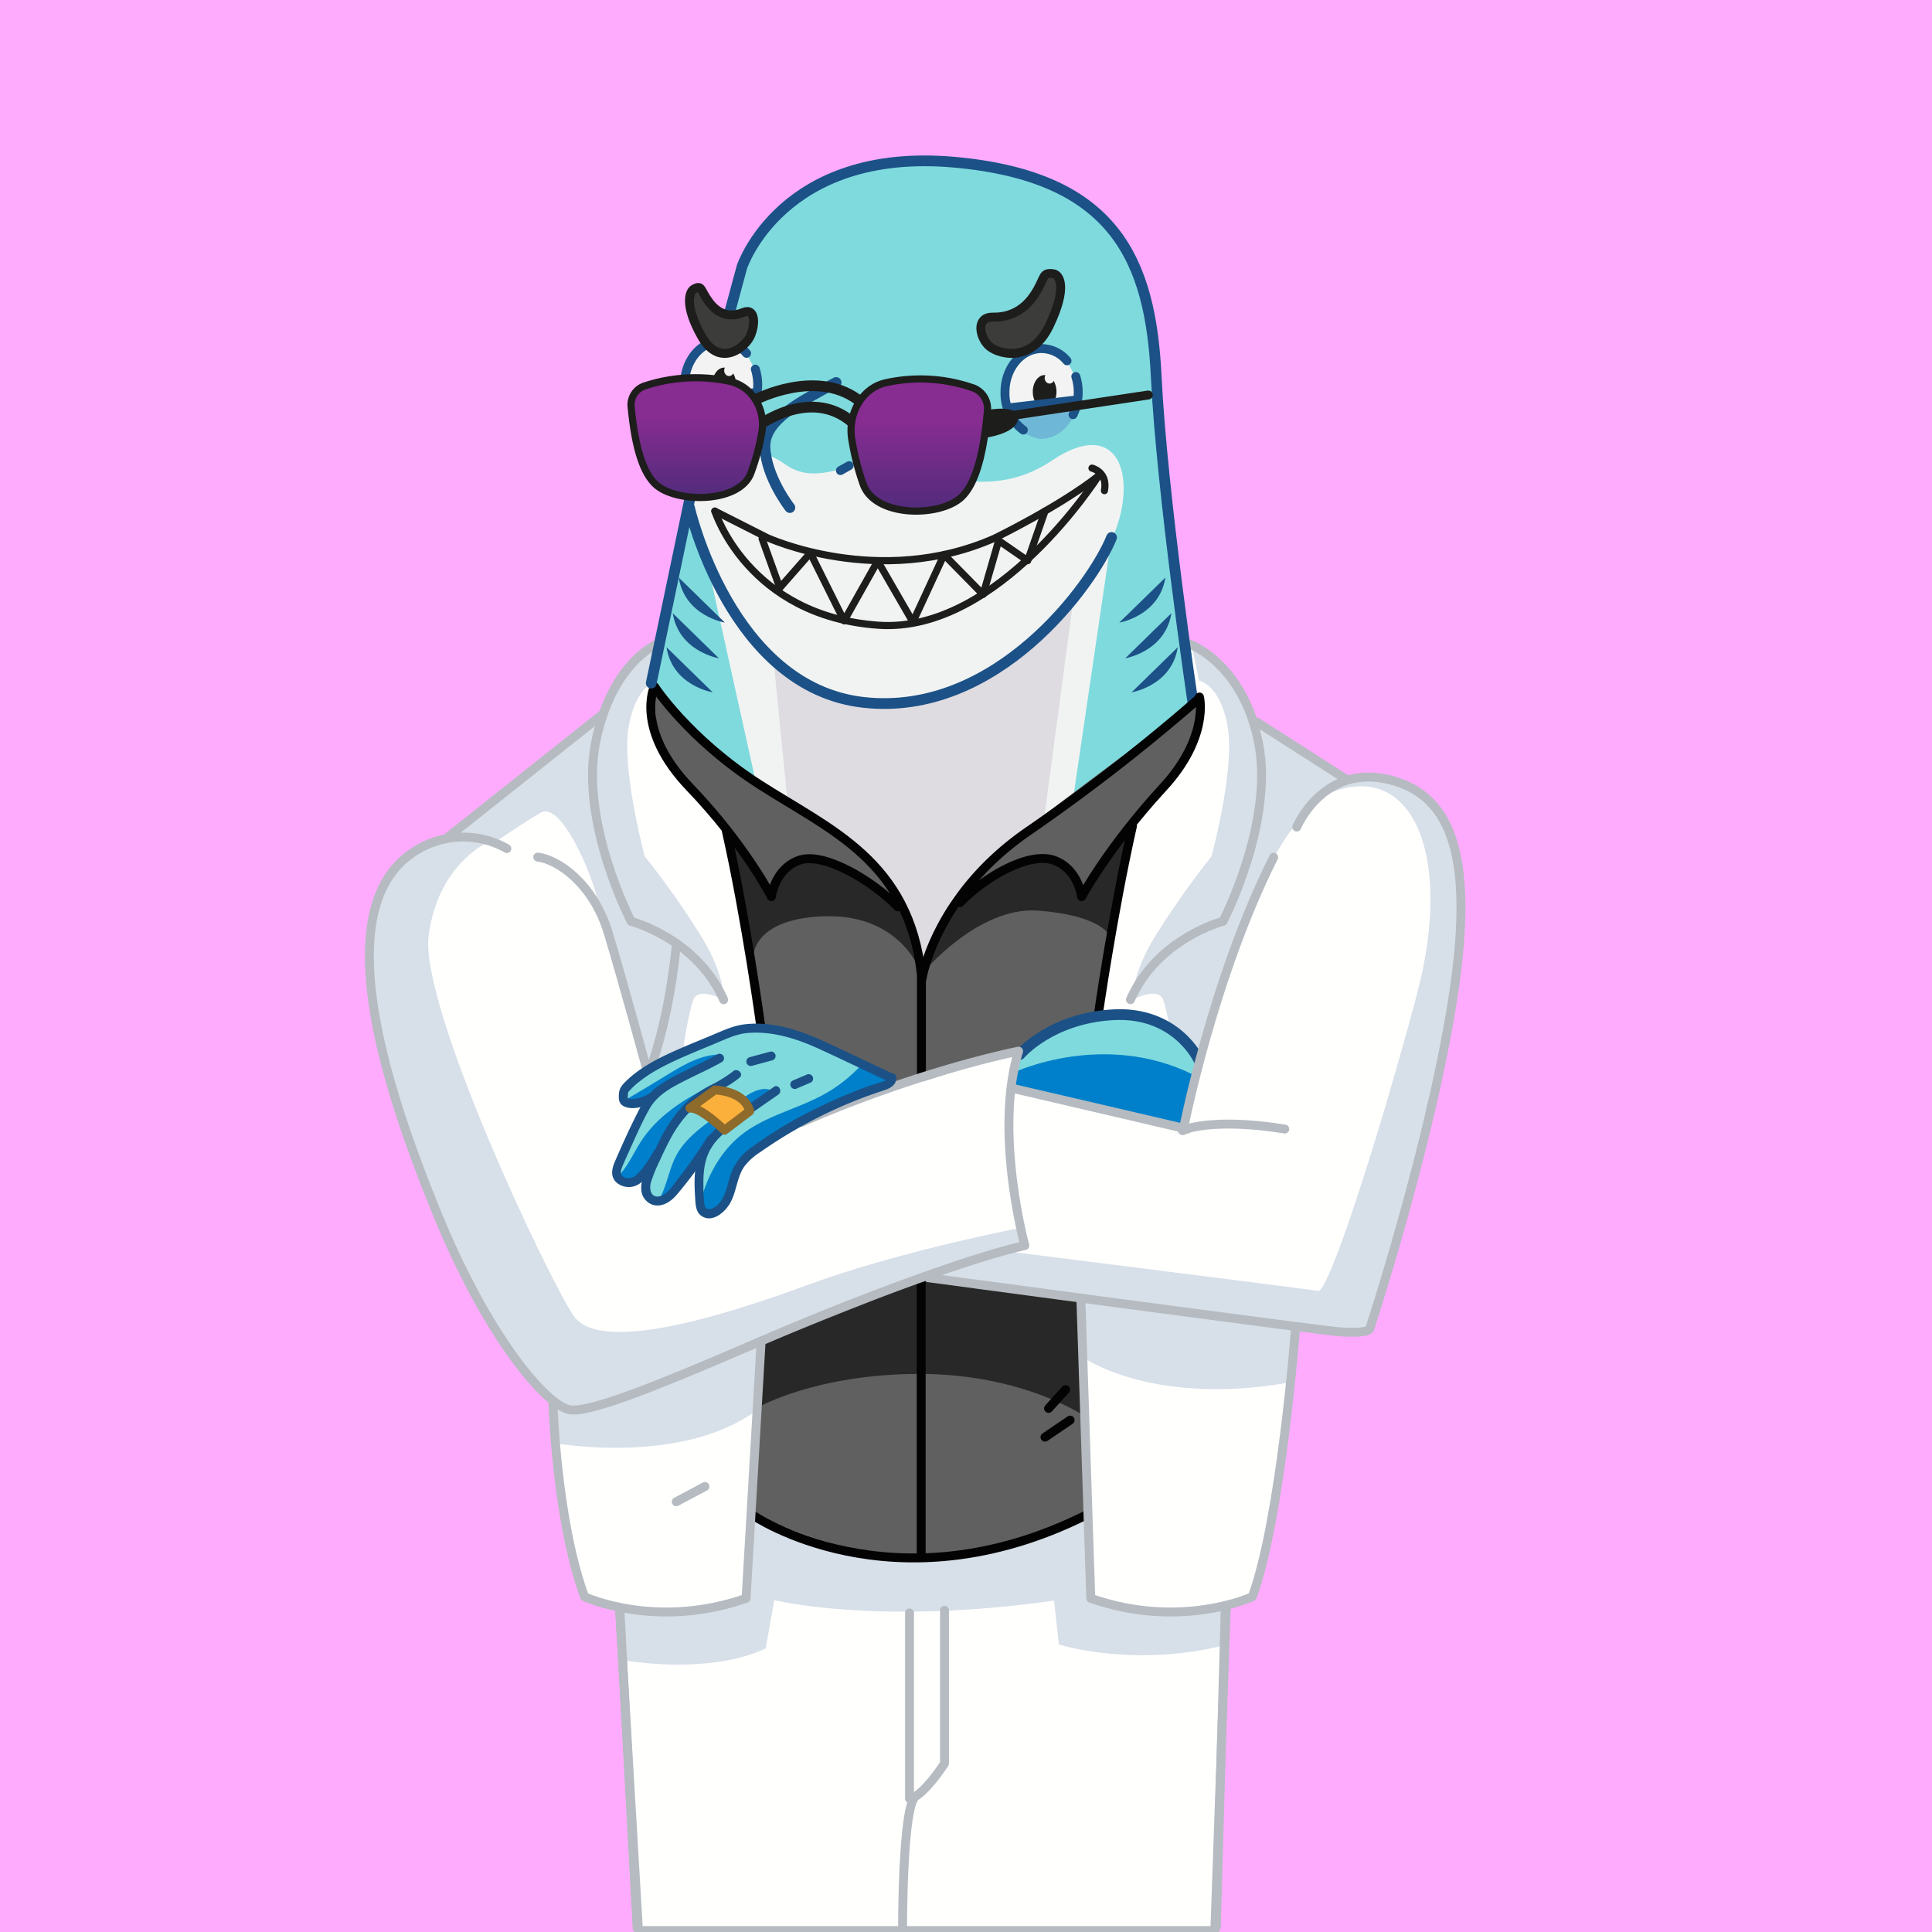 <svg xmlns="http://www.w3.org/2000/svg" xmlns:xlink="http://www.w3.org/1999/xlink" viewBox="0 0 600 600"><defs><style>.cls-1{fill:#ffabfd;}.cls-2{fill:#fffffe;}.cls-3{fill:#7fdadd;}.cls-4{fill:#f1f3f3;}.cls-13,.cls-14,.cls-16,.cls-20,.cls-21,.cls-22,.cls-24,.cls-27,.cls-5,.cls-9{fill:none;}.cls-5{stroke:#b5bbc0;}.cls-13,.cls-16,.cls-20,.cls-21,.cls-22,.cls-27,.cls-5,.cls-9{stroke-linecap:round;stroke-linejoin:round;}.cls-13,.cls-20,.cls-21,.cls-27,.cls-5{stroke-width:2.77px;}.cls-6{fill:#606060;}.cls-7{fill:#282828;}.cls-8{fill:#d7dfe8;}.cls-20,.cls-9{stroke:#1b5186;}.cls-22,.cls-9{stroke-width:3.33px;}.cls-10{fill:#dedbe1;}.cls-11{fill:#0080ca;}.cls-12{fill:#1b5186;}.cls-13{stroke:#030304;}.cls-14{stroke:#6fb7d6;stroke-width:0.56px;}.cls-14,.cls-24{stroke-miterlimit:10;}.cls-15{fill:#007fcc;}.cls-16,.cls-21,.cls-22,.cls-24{stroke:#1d1d1b;}.cls-16,.cls-24{stroke-width:2.22px;}.cls-17{fill:#f2f3f2;}.cls-18{fill:#1d1d1b;}.cls-19{fill:#6fb7d6;}.cls-23{fill:url(#Degradado_sin_nombre_4);}.cls-25{fill:url(#Degradado_sin_nombre_4-2);}.cls-26{fill:#fbb03b;}.cls-27{stroke:#8e6a2b;}.cls-28{fill:#3c3c3b;}</style><linearGradient id="Degradado_sin_nombre_4" x1="8290.43" y1="160.34" x2="8290.43" y2="129.27" gradientTransform="matrix(-1, 0, 0, 1, 8506.83, 0)" gradientUnits="userSpaceOnUse"><stop offset="0" stop-color="#452b76"/><stop offset="1" stop-color="#872c91"/></linearGradient><linearGradient id="Degradado_sin_nombre_4-2" x1="285.49" y1="165.17" x2="285.49" y2="130.89" gradientTransform="matrix(1, 0, 0, 1, 0, 0)" xlink:href="#Degradado_sin_nombre_4"/></defs><g id="Capa_3" data-name="Capa 3"><g id="a"><rect class="cls-1" width="600" height="600"/></g><path class="cls-2" d="M231.61,495.82l2-25.4S253,483.36,285.9,483.36s53.28-14.76,53.28-14.76v26.79s11.31,6.16,22.05,5.3,19.63-2.29,19.63-2.29l-3.58,101.16h-179l-5.95-100.88s5.44,2.58,19.62,1.72S231.61,495.82,231.61,495.82Z"/></g><g id="Capa_2" data-name="Capa 2"><path class="cls-3" d="M201.29,212s29.13,79.69,74.09,83.74,92-57.69,95.12-65.8S368,202.31,368,202.31s-5.13-62-10.84-99.07c-4.43-28.83-17.47-51.7-65.32-52.67s-62,32.31-63.72,38.09S203.6,204.63,201.29,212Z"/><path class="cls-4" d="M219.35,173.43l15,67.7s18.45,13.44,27.68,26.36,20.56,44,28.46,43.22S332,256.59,332,256.59l13.19-89.68s-28.94,48.66-59.9,50.57C238.29,220.38,231,192.67,219.35,173.43Z"/><path class="cls-5" d="M231.61,495.82l2-25.4S253,483.36,285.9,483.36s53.28-14.76,53.28-14.76v26.79s11.31,6.16,22.05,5.3,19.63-2.29,19.63-2.29l-3.58,101.16h-179l-5.95-100.88s5.44,2.58,19.62,1.72S231.61,495.82,231.61,495.82Z"/><path class="cls-6" d="M234.23,470.22s14.82,13.69,49.22,13.69,54.31-13.47,54.31-13.47l-1.7-67.66-48.2-6.11-50.35,19.57Z"/><path class="cls-2" d="M237.51,416.24s-2.37,30.78-2.83,38.14-3.39,42.09-3.39,42.09-9.51,5.54-25,4.41-24.44-4.75-24.44-4.75-7.58-30.33-8.94-40.85a134.4,134.4,0,0,1-1-19.69s1.81,2.72,7.8,2.27S237.51,416.24,237.51,416.24Z"/><path class="cls-2" d="M318.51,386.54s-6.09-19.42-5.53-35.86S316.53,327,316.53,327s-36.71,8.22-42.95,11.2S241,352.1,234,357.62,227.38,371,225,373.78s-5.11,3.55-5.82,2.41-2-10.49-2-10.49l1-8.36s-5.38,11.48-11,14-5.67.57-6.1-1.13.57-6.66.57-6.66-4.68,5.81-8.08,3,1.7-11.48,3-14,5-10.77,5-10.77-6.95,1.56-8.08.57,4.39-7.66,4.39-7.66l2.7-2.12s25.08-12.62,32-13.33,4.68-.42,4.68-.42l-11.77-62.51s-17.72-18.14-21-23.81-.7-18.71-.7-18.71l-.57-12.19s-9.92,8.36-12.47,12.47a25.38,25.38,0,0,0-3.26,8.08l-46.64,37.56s-16.3-1.13-24.09,21.69S122.63,343,135.81,378s32.46,55.28,37.14,58.26,11.76,1.27,14.46.56S284.5,395.61,318.51,386.54Z"/><path class="cls-2" d="M340.62,315.53l12.48-61.37s13.74-12.9,17.15-21.69,1.18-19.17,1.18-19.17l-2-13.31s10.85,7,13.26,10.65,5.53,12.48,5.53,12.48l30.19,19.7a24.37,24.37,0,0,1,24.23,5.1C454.3,258.12,458.12,278,451,313s-23,94.11-23.82,96.09a16.53,16.53,0,0,1-3.26,4.26s-16.15-.43-18.56-.71l-2.41-.29s-2.84,32.32-5.39,44.65-8.36,39.12-8.36,39.12a102.29,102.29,0,0,1-20.41,4.54c-10.21,1-29.34-4-29.34-4l-3.69-93.12-50.31-6.81L318,386.82s-3.83-27.35-4.4-33.31a149.49,149.49,0,0,1-.28-15l.85-1.28,53.29,13.19L372.8,329s-7.37-10.77-16.59-13.6S340.62,315.53,340.62,315.53Z"/><path class="cls-6" d="M281.49,283.28s-6.68-16.89-32.07-30.62-46.07-39.29-46.07-39.29-.27,13.27,2.26,19.69,20.24,25.11,20.24,25.11l7.49,35.77,3,24.66a236.1,236.1,0,0,1,23.31,8,205.89,205.89,0,0,1,20,10.39l7.32-1.27,31.89-10.11s10.2-7.5,13.37-8.58a92.43,92.43,0,0,1,9-2.26L352,254.56s15.17-15.36,17.79-22.95A40.89,40.89,0,0,0,372,217.52s-54.83,40.11-64.95,49.41-20.77,38.57-20.77,38.57Z"/><path class="cls-7" d="M235.44,437.05s18.05-10.37,50.16-10.37,51.28,13.14,51.28,13.14l-1.08-36.27-46.68-6.95-52.84,21.19Z"/><path class="cls-7" d="M226.51,259.83l7.33,38.27s-1.24-12.67,21.87-13.54,29.57,16,29.57,16-2-13.54-2.61-14.78-8.82-11.68-22.11-17.4-18.89,4.35-19.26,5.35-2.24,4.47-2.24,4.47S235.33,266.17,226.51,259.83Z"/><path class="cls-7" d="M286.28,302.45s-1.49-15.28,18.14-27.71,24.85-7.46,27.21-5.22,4.35,8.82,4.35,8.82l15.41-22.49L344.18,290s-3.11-5.84-21.87-7.2S286.28,302.45,286.28,302.45Z"/><path class="cls-8" d="M218,291.15a269.19,269.19,0,0,0-17.76-25.21s-7.31-27.07-5-40.25,8.88-14.32,8.88-14.32L204,200.06s-15,11.17-19.05,30.65,9.65,49.48,9.65,49.48l15.85,14.68s-2.87,14.47-4.73,22.92-2.86,12.6-2.86,12.6l9.16-3.87s1.72-11.74,3.3-16,9.45,0,9.45,0S225.31,303.32,218,291.15Z"/><path class="cls-8" d="M151.2,261.76s-15.12,6.68-18.07,28.67,37.11,106.6,45,118.19,44,1,72.84-9.62,66.95-17.87,66.95-17.87l.39,4.71S279,398,249,411.17s-64.59,29.06-72.25,25.92-26.51-20.82-42.8-65.58-23.76-76.76-15.12-95.61S151.2,261.76,151.2,261.76Z"/><path class="cls-8" d="M194.78,279.83c-.47-.7-11.21-20.32-10.86-35.38s1.29-20.08,1.29-20.08l-44.83,35.49s5.6.7,8.4.94a14.59,14.59,0,0,1,4.56,1.05s8.4-5.84,14.59-9.46,16,18.45,18.21,29.3l14.48,49.85,2.21-1.15s5.84-27.68,6-30.25.46-6.54.46-6.54S195.25,280.53,194.78,279.83Z"/><path class="cls-8" d="M358.5,291.15a267.12,267.12,0,0,1,17.76-25.21s7.3-27.07,5-40.25-8.88-14.32-8.88-14.32L370,200s17.53,11.2,21.54,30.68-9.64,49.48-9.64,49.48L369.76,292s-.81,17.31,1.05,25.76,2.87,12.6,2.87,12.6l-9.17-3.87s-1.72-11.74-3.29-16-9.45,0-9.45,0S351.19,303.32,358.5,291.15Z"/><path class="cls-8" d="M389.72,223.11l26.86,19.49a69.16,69.16,0,0,0-23.79,29.63c-8.14,19.65-20.27,55.11-20.27,55.11l-6-7.37-2.31-24.56L383,279.29s9.37-17,10-34.54S389.72,223.11,389.72,223.11Z"/><path class="cls-5" d="M369.34,200s16.65,5.83,21.53,30.68-11.05,55.44-11.05,55.44-20.33,5.21-28.76,24.33"/><path class="cls-8" d="M193.54,433.34c-14,5-17.52,5.4-20.69,1.86v13.05s38.4,6.89,61.88-10.07l1.65-21.74S207.52,428.3,193.54,433.34Z"/><path class="cls-8" d="M193.79,515.62s26.24,4.75,44-3.71l2.67-15s32,8,86.89.15l1.49,13.64S351.7,518,380,511l.45-11.71s-5,2.22-20,.89-21.5-5-21.5-5l-.74-24.76S318,483.3,287.5,483.3a116.12,116.12,0,0,1-54-13.94l-2.23,27.11s-12,3.43-21.34,3.58a166.47,166.47,0,0,1-16.91-.59Z"/><path class="cls-8" d="M336.06,402.78l1,19.19s21.62,14.91,63.93,7.27l2-16.91Z"/><path class="cls-8" d="M312.64,388.6s93.57,11.75,96.74,12.31,18.45-46.41,30.56-91.71-2.42-75.67-30-61.5c0,0,5.6-10.26,25-5.41s19,33.36,17,60.39-25.72,108.85-27,110-7.83,1.67-20.69-.38-116.3-15.6-116.3-15.6Z"/><path class="cls-9" d="M224.05,106.42l6.37-23.54s12.4-37.32,66-32.5c50,4.5,60.92,30.57,62.66,66.65s11.38,101.1,11.38,101.1"/><path class="cls-10" d="M244.58,249.11l-4.31-43.82a59.91,59.91,0,0,0,38.55,13.21c29.27-.58,54.2-29.81,54.2-29.81l-8.83,66s-25.69,20.42-28.05,23.85-9,21.27-9,21.27a151,151,0,0,0-12-26.21c-8.16-14.18-30.5-24.49-30.5-24.49"/><path class="cls-4" d="M214.12,155.41s4.65-8.68,9.14-12.64,13.87-3.39,20.07,1.09,11.87,4,23.58,0,35.65,15.4,59.76-.82S355,155.09,341,175s-35.32,46.65-72.91,43.16S214.92,172.59,214.12,155.41Z"/><path class="cls-3" d="M368.11,350.19h-3.22l-50.17-12.67s-1.82-12.57,11.5-17.3,23.52-6.44,34.26-2.58a17.32,17.32,0,0,1,11.71,13.65Z"/><path class="cls-11" d="M315.26,332.9s27.61-12.89,55.32.86L368,349.23l-7.84-.22-46-11.8Z"/><path class="cls-5" d="M200.47,336s6.76-15.2,9.46-41.51"/><path class="cls-5" d="M201.46,334.3s-7.87-29-12.55-44.51S173.17,266.91,167,266.18"/><line class="cls-5" x1="138.62" y1="260.37" x2="187.25" y2="221.74"/><path class="cls-12" d="M207,201l14.33,14S208.84,213,207,201Z"/><path class="cls-12" d="M208.93,190.43l14.33,14S210.82,202.39,208.93,190.43Z"/><path class="cls-12" d="M210.79,179.36l14.33,14S212.68,191.32,210.79,179.36Z"/><path class="cls-12" d="M365.77,201l-14.33,14S363.88,213,365.77,201Z"/><path class="cls-12" d="M363.79,190.43l-14.33,14S361.9,202.39,363.79,190.43Z"/><path class="cls-12" d="M361.93,179.36l-14.33,14S360,191.32,361.93,179.36Z"/><path class="cls-13" d="M236.26,318.72s-4.54-33.36-10.69-60.65"/><path class="cls-13" d="M341,315.71s4.53-31.83,10.68-59.12"/><line class="cls-5" x1="390.37" y1="224.28" x2="418.06" y2="242.02"/><path class="cls-5" d="M402.71,256.86s8.14-19.5,28.38-14.81,27.14,24.92,19.74,70.33-25.42,100.2-25.42,100.2.25,1.72-9.62,1c-6.2-.46-127.59-16.78-127.59-16.78"/><path class="cls-9" d="M316.76,327.48s9.45-11.28,29-12.34S372.19,329,372.19,329"/><line class="cls-5" x1="314.47" y1="338" x2="368.74" y2="350.66"/><path class="cls-5" d="M367.14,351.05s8.91-4.12,31.86-.42"/><path class="cls-5" d="M367.42,351.13s9.13-47.14,28.13-84.9"/><path class="cls-13" d="M233.58,470.42s43.61,30.17,103.94,0"/><line class="cls-13" x1="286.08" y1="483.37" x2="286.08" y2="397.28"/><path class="cls-5" d="M171.7,435.13s1,36.64,9.83,60.75c0,0,22.14,10.33,50.17.49l4.68-79.93"/><path class="cls-5" d="M402.26,413.44s-4.48,58.33-13.34,82.44c0,0-22.13,10.33-50.17.49l-3.08-93"/><line class="cls-5" x1="210.02" y1="466.38" x2="218.93" y2="461.64"/><line class="cls-13" x1="324.53" y1="446.32" x2="332.33" y2="441.03"/><line class="cls-13" x1="325.64" y1="437.4" x2="330.94" y2="431.55"/><line class="cls-5" x1="192.47" y1="499.26" x2="197.86" y2="598.79"/><line class="cls-5" x1="282.46" y1="500.93" x2="282.46" y2="558.6"/><path class="cls-5" d="M293.32,500.09v47.57s-4.7,7.42-8.93,10.2-4.09,41.7-4.09,41.7"/><line class="cls-5" x1="380.53" y1="498.98" x2="377.74" y2="598.44"/><path class="cls-13" d="M203.25,213.22s10.51,16.18,32.53,30.36,46.54,23.72,50.38,59.24V334"/><path class="cls-5" d="M224.74,310.48C216.31,291.36,196,286.15,196,286.15s-15.94-30.6-11.06-55.44S204,200.06,204,200.06"/><path class="cls-13" d="M286.33,304s4-26,33.2-46a591.91,591.91,0,0,0,52.55-40.83"/><path class="cls-13" d="M203.18,213.3s-6.15,13.28,11.06,31.23,25.33,33.94,25.33,33.94,1-8.6,8.61-11.31,22.77,6.34,30.64,14.46"/><path class="cls-13" d="M372.51,216.46s3.12,12.46-11.28,28.07c-16.86,18.29-25.33,33.94-25.33,33.94s-1-8.6-8.61-11.31-21.25,5-29.12,13.12"/><path class="cls-5" d="M157.4,263.52a27.7,27.7,0,0,0-29.86,1.73c-25.82,18.32-7.24,74,8.5,112.33s33.94,59.27,41.07,60.26,33.69-10.33,60.5-21.89,62.95-25.19,80.66-29.13c0,0-9.67-35.23-1.94-60.37,0,0-30.27,5.88-67.41,22.11"/><path class="cls-14" d="M202.63,361.82a15.91,15.91,0,0,0,1-2S203.19,360.63,202.63,361.82Z"/><path class="cls-15" d="M224,327.48c0-3.47-13.34,1.63-18.69,4.9-4.43,2.71-10.46,5.87-12,9.73.54.66,2.32.61,6.6-.64a45.42,45.42,0,0,1,8.38-5.68C213.53,333.05,219.4,331.28,224,327.48Z"/><path class="cls-3" d="M233,358.25c7.54-6.06,17.38-12,25.83-16.71,4.61-2.56,11-4.86,14.47-8.83-10.74-5.68-33.84-16.65-43.22-13-13.89,5.35-34.6,12.76-35.57,17.08-.51,2.28-2,4.47-1.25,5.36q6.73-3.9,13.39-8c5.35-3.27,11-6.74,17.31-6.67-4.57,3.8-10.44,5.57-15.72,8.31a45.42,45.42,0,0,0-8.38,5.68c.85-.25,1.8-.54,2.86-.88a66.44,66.44,0,0,0-8.33,15.84c-1.46,4.32-2.45,7.15-2.38,8.83.48-.49,3.19,2.52,3.6,2,2.27-2.91,3.93-6,6-9.1,6.66-10.12,15.82-19.52,26.81-24.61-3.19,4.41-9.27,5.47-13.66,8.69-4.16,3-6.58,7.88-8.67,12.6q-2.91,6.63-5.33,13.47c-.13.36-.26.73-.38,1.11,0,1.92.73,3.4,3.06,3.52a4.44,4.44,0,0,0,1.08-.08c.72-1.21,4.94-3.75,5.43-5.05,1.31-3.5,3.66-4.95,5.46-8.21,2.46-4.47,4.42-7.1,8.54-10.11,3.52-2.58,6.23-5.37,9.89-7.74,2.58-1.68,2.1-3.26,4.44-1.27-1.93,1.36-2.07,1.13-4.05,2.41a46.13,46.13,0,0,0-16,18.08c-.9,4-1.83,9.69-.83,13,.2-.7,3.13,2.63,3.34,1.94C222.88,368.53,227,363.09,233,358.25Z"/><path class="cls-11" d="M276.89,334.78s-3.47-2.16-8.64-4.89A45.69,45.69,0,0,1,256,339.8c-8.45,4.7-18.4,6.72-25.93,12.78-6,4.84-10,11.91-12.15,19.32-.21.69-.4,1.39-.6,2.09.6,2,1.88,3.14,4.25,2.61,9-2-.45-11.18,13.78-20s17.63-11.11,25.34-14.23S277.56,337.42,276.89,334.78Z"/><path class="cls-15" d="M206.06,354.83c2.09-4.72,4.51-9.55,8.67-12.6,4.39-3.22,10.47-4.28,13.66-8.69-11,5.09-22.56,10.65-29.22,20.77-2,3.08-3.54,6.51-5.81,9.42a17.46,17.46,0,0,1-1.34,1.53c.07,1.59,1.1,2.16,3.6,2,3.36-.23,5.75-3.32,7-5.43.56-1.19,1-2,1-2a15.91,15.91,0,0,1-1,2c-1,2-2.25,5.15-2.28,7.59.12-.38.25-.75.38-1.11Q203.15,361.46,206.06,354.83Z"/><path class="cls-15" d="M240.18,339.12c-2.35-2-5.91-.41-8.5,1.27q-5.49,3.57-10.78,7.43c-4.12,3-8.26,6.28-10.72,10.75-1.8,3.27-2.59,7-3.9,10.47a23.17,23.17,0,0,1-1.79,3.81c6.82-1.24,14.85-16.42,14.85-16.42s-.57,1.9-1.16,4.53a46.13,46.13,0,0,1,16-18.08C236.18,341.6,238.25,340.47,240.18,339.12Z"/><path class="cls-12" d="M277.59,333.58c-7.27-3.37-14.47-6.87-21.76-10.21-7.53-3.46-16.06-6.26-24.48-5.27-3.66.43-6.8,1.94-10.16,3.35-3.2,1.34-6.41,2.64-9.59,4-6.09,2.67-12.46,5.66-17.26,10.38-1.19,1.18-2,2.11-2.13,3.83-.09,1.5-.12,2.95,1.35,3.8,2.82,1.6,7.51.09,9.87-1.71,1.4-1.07,0-3.48-1.4-2.4a10.68,10.68,0,0,1-3.87,1.7,7.07,7.07,0,0,1-1.83.24,4.42,4.42,0,0,1-.81-.06c-.16,0-.69-.24-.63-.16A6.79,6.79,0,0,0,195,340a1.41,1.41,0,0,1,.48-1.26,24.67,24.67,0,0,1,2.9-2.7c4.79-3.84,10.6-6.42,16.2-8.82,2.77-1.19,5.56-2.31,8.34-3.49,3.06-1.29,6-2.65,9.31-2.93,7.6-.64,15.2,1.76,22,4.88,7.36,3.36,14.63,6.91,22,10.31,1.61.74,3-1.65,1.4-2.4Z"/><path class="cls-12" d="M222.84,327.45c-4.11,2.33-8.47,4.2-12.66,6.39a41.09,41.09,0,0,0-6.52,4,18.54,18.54,0,0,0-4.89,6.22c-2.79,5.35-5.3,10.88-7.69,16.41-1,2.19-1.65,4.77.27,6.67a5.85,5.85,0,0,0,5.5,1.29c2-.54,3.51-2.26,4.77-3.85a33.68,33.68,0,0,0,3.67-5.49c.81-1.58-1.58-3-2.4-1.4a29.18,29.18,0,0,1-2.53,4,15.17,15.17,0,0,1-3.25,3.62c-1.08.74-3.1.88-4-.3-.62-.85-.12-2,.23-2.9.52-1.27,1.1-2.52,1.66-3.77,2.12-4.69,4.18-9.51,6.72-14,2.32-4.08,6.23-6.28,10.28-8.37s8.24-3.91,12.2-6.15a1.39,1.39,0,0,0-1.4-2.4Z"/><path class="cls-12" d="M227.69,332.7a43.12,43.12,0,0,1-7.29,4.46,34.06,34.06,0,0,0-6.58,4.53,42.85,42.85,0,0,0-9,12.53c-1.19,2.33-2.25,4.72-3.28,7.12s-2.52,5.05-2.4,7.75a5.26,5.26,0,0,0,3.92,5.17c2.79.57,5.23-1.09,7-3.09a126.31,126.31,0,0,0,12-16.65c1-1.51-1.45-2.91-2.4-1.4a150.35,150.35,0,0,1-9.35,13.33c-1.42,1.79-3.14,4.66-5.58,5.1-2.68.48-3.14-2.36-2.59-4.33a49.63,49.63,0,0,1,2.78-6.81c.9-2,1.85-4,2.9-6a38.89,38.89,0,0,1,8-10.75c4.14-3.75,9.61-5.42,13.87-9,1.37-1.15-.6-3.1-2-2Z"/><path class="cls-12" d="M240.33,337.55q-6,4.2-12.09,8.4c-3.33,2.32-6.65,4.75-9,8.09s-3.37,7.75-3.51,12c-.07,2.23.05,4.45.2,6.67.12,1.77.29,3.74,1.85,4.86,3.35,2.41,7.42-1.13,9-4,2-3.57,2.06-8,4.41-11.36a18.74,18.74,0,0,1,4.73-4.28c1.83-1.29,3.7-2.54,5.59-3.74q5.77-3.68,11.89-6.81a142.55,142.55,0,0,1,14.24-6.34c2.38-.91,4.78-1.73,7.2-2.54,1.94-.64,3.78-1.81,3.4-4.1-.29-1.76-3-1-2.68.74.08.44-4.39,1.67-4.86,1.83q-2.87,1-5.69,2.13-5.7,2.26-11.2,5A128.87,128.87,0,0,0,233,356.62a16.86,16.86,0,0,0-6.26,8.63c-1,3.16-1.52,7.11-4.31,9.3a4,4,0,0,1-2.31.95c-1,0-1.25-.81-1.38-1.68a46.28,46.28,0,0,1-.29-5.65c-.07-3.83.26-7.81,2.17-11.21,2-3.63,5.49-6.16,8.83-8.5,4.08-2.85,8.17-5.67,12.26-8.51,1.46-1,.07-3.42-1.4-2.4Z"/><path class="cls-12" d="M247.53,338l4.3-1.83a1.38,1.38,0,0,0-.33-2.53l-.37-.05a1.32,1.32,0,0,0-.7.19l-4.3,1.83a1.34,1.34,0,0,0-.64.83,1.39,1.39,0,0,0,1,1.7l.37.05a1.34,1.34,0,0,0,.7-.19Z"/><path class="cls-12" d="M233.54,331l6.2-1.68a1.39,1.39,0,1,0-.74-2.67l-6.2,1.67a1.39,1.39,0,1,0,.74,2.68Z"/><line class="cls-16" x1="229.19" y1="170.92" x2="236.06" y2="167.38"/><path class="cls-4" d="M224.49,161.54S244.8,173.19,274,173.8s60.59-20.4,60.59-20.4l3.76-3.15s-22.59,42.2-64.09,44S224.49,161.54,224.49,161.54Z"/><path class="cls-9" d="M214.12,157.63s12.6,55.83,54,60.5,71.31-36.76,77.09-51.22"/><line class="cls-9" x1="202.25" y1="212.15" x2="219.79" y2="128.27"/><path class="cls-9" d="M245.3,157.63S238,148.35,237.57,139c-.39-8.6,11.05-14.29,22.1-20.22"/><path class="cls-17" d="M334.59,119a15.54,15.54,0,0,1,.26,2.84c0,7.5-5.09,13.57-11.37,13.57-4.69,0-8.72-3.4-10.46-8.24C307.08,115.4,326,95,334.59,119Z"/><ellipse class="cls-18" cx="324.42" cy="121.66" rx="3.68" ry="5.18"/><ellipse class="cls-17" cx="325.95" cy="117.39" rx="1.52" ry="1.73"/><path class="cls-19" d="M322.87,136.31a13.37,13.37,0,0,1-10.56-10.22l23-1.48S332.62,136.43,322.87,136.31Z"/><path class="cls-20" d="M333.24,128.78a15.58,15.58,0,0,0,1.61-7,16,16,0,0,0-.75-4.85"/><path class="cls-20" d="M331.37,112.05a10.45,10.45,0,0,0-7.89-3.8c-6.28,0-11.37,6.07-11.37,13.56a14.18,14.18,0,0,0,5.69,11.75"/><line class="cls-20" x1="334.27" y1="124.21" x2="313.32" y2="126.68"/><path class="cls-17" d="M235.07,116.64a16.6,16.6,0,0,1,.25,2.85c0,7.49-5.09,13.57-11.37,13.57-4.69,0-8.72-3.4-10.45-8.24C207.55,113.08,226.43,92.7,235.07,116.64Z"/><ellipse class="cls-18" cx="224.9" cy="119.34" rx="3.68" ry="5.18"/><ellipse class="cls-17" cx="226.42" cy="115.06" rx="1.52" ry="1.73"/><path class="cls-19" d="M223.34,134a13.38,13.38,0,0,1-10.55-10.22l23-1.48S233.09,134.11,223.34,134Z"/><path class="cls-20" d="M233.71,126.46a16,16,0,0,0,.86-11.82"/><path class="cls-20" d="M231.85,109.73a10.49,10.49,0,0,0-7.9-3.8c-6.27,0-11.36,6.07-11.36,13.56a14.19,14.19,0,0,0,5.68,11.75"/><line class="cls-20" x1="234.74" y1="121.89" x2="213.79" y2="124.36"/><path class="cls-16" d="M222,158.73c8.45,4.3,16.24,8.23,16.24,8.23s34.76,16,70.55.21c0,0,20.18-9.79,32.35-19.38"/><path class="cls-16" d="M222,158.73s10.28,32.68,50.94,35.45c37.2,2.53,68.2-46.39,68.2-46.39"/><polyline class="cls-16" points="236.68 167.28 242.17 182.55 251.66 171.75 262.14 192.79 272.58 174.25 283.51 193.17 293.18 172.27 305.31 184.61 310.14 167.9 319.16 174.13 324.53 158.73"/><path class="cls-16" d="M339.12,145.38s5,1.15,3.87,7"/><path class="cls-12" d="M263,143.42l-2.69,1.52a1.39,1.39,0,0,0-.5,1.9,1.37,1.37,0,0,0,.83.64,1.48,1.48,0,0,0,1.07-.14l2.69-1.52a1.39,1.39,0,0,0,.5-1.9,1.4,1.4,0,0,0-.83-.64,1.47,1.47,0,0,0-1.07.14Z"/><path class="cls-18" d="M305.71,136s10.06-1.22,10.43-5.94-9.45-2.73-9.45-2.73Z"/><line class="cls-21" x1="307.72" y1="130.03" x2="356.63" y2="122.67"/><path class="cls-22" d="M234.88,124s18.23-9.46,31.37,0"/><path class="cls-22" d="M234.88,132.62s17.94-13.94,31.37,0"/><path class="cls-23" d="M226.46,118.39c7,1.44,11.51,8.71,10.09,16.14a69.19,69.19,0,0,1-3.45,12.61c-3.79,9.21-22.87,9.07-29.27,3.49-5.29-4.61-7-15.91-7.82-24.18a6.19,6.19,0,0,1,4-6.53A50.7,50.7,0,0,1,226.46,118.39Z"/><path class="cls-24" d="M226.46,118.39c7,1.44,11.51,8.71,10.09,16.14a69.19,69.19,0,0,1-3.45,12.61c-3.79,9.21-22.87,9.07-29.27,3.49-5.29-4.61-7-15.91-7.82-24.18a6.19,6.19,0,0,1,4-6.53A50.7,50.7,0,0,1,226.46,118.39Z"/><path class="cls-25" d="M275.05,118.88c-7.24,1.59-11.95,9.61-10.48,17.8a79.65,79.65,0,0,0,3.58,13.93c3.94,10.16,23.73,10,30.38,3.85,5.49-5.1,7.28-17.56,8.11-26.69a6.89,6.89,0,0,0-4.15-7.21A49.73,49.73,0,0,0,275.05,118.88Z"/><path class="cls-24" d="M275.05,118.88c-7.24,1.59-11.95,9.61-10.48,17.8a79.65,79.65,0,0,0,3.58,13.93c3.94,10.16,23.73,10,30.38,3.85,5.49-5.1,7.28-17.56,8.11-26.69a6.89,6.89,0,0,0-4.15-7.21A49.73,49.73,0,0,0,275.05,118.88Z"/><path class="cls-26" d="M222,338.49s9.22.23,10.82,6.6L225,351s-7.48-7.33-10.74-6.85Z"/><path class="cls-27" d="M222,338.49s9.22.23,10.82,6.6L225,351s-7.48-7.33-10.74-6.85Z"/><path class="cls-28" d="M327.05,85c-3.52-.41-2.35,1.06-5.58,6.17s-7.81,7.42-13.06,7.31-4.31,5.72-1.68,8.57,13.34,6.23,19.15-5.91S329,85.22,327.05,85Z"/><path class="cls-21" d="M327.05,85c-3.52-.41-2.35,1.06-5.58,6.17s-7.81,7.42-13.06,7.31-4.31,5.72-1.68,8.57,13.34,6.23,19.15-5.91S329,85.22,327.05,85Z"/><path class="cls-28" d="M215.51,89.76c2.6-1.4,1.86.32,4.79,4.18s6.58,4.71,10.52,3.09,3.79,4.12,2.09,7.55-9.41,9.7-14.95,0S214.09,90.52,215.51,89.76Z"/><path class="cls-21" d="M215.51,89.76c2.6-1.4,1.86.32,4.79,4.18s6.58,4.71,10.52,3.09,3.79,4.12,2.09,7.55-9.41,9.7-14.95,0S214.09,90.52,215.51,89.76Z"/></g></svg>